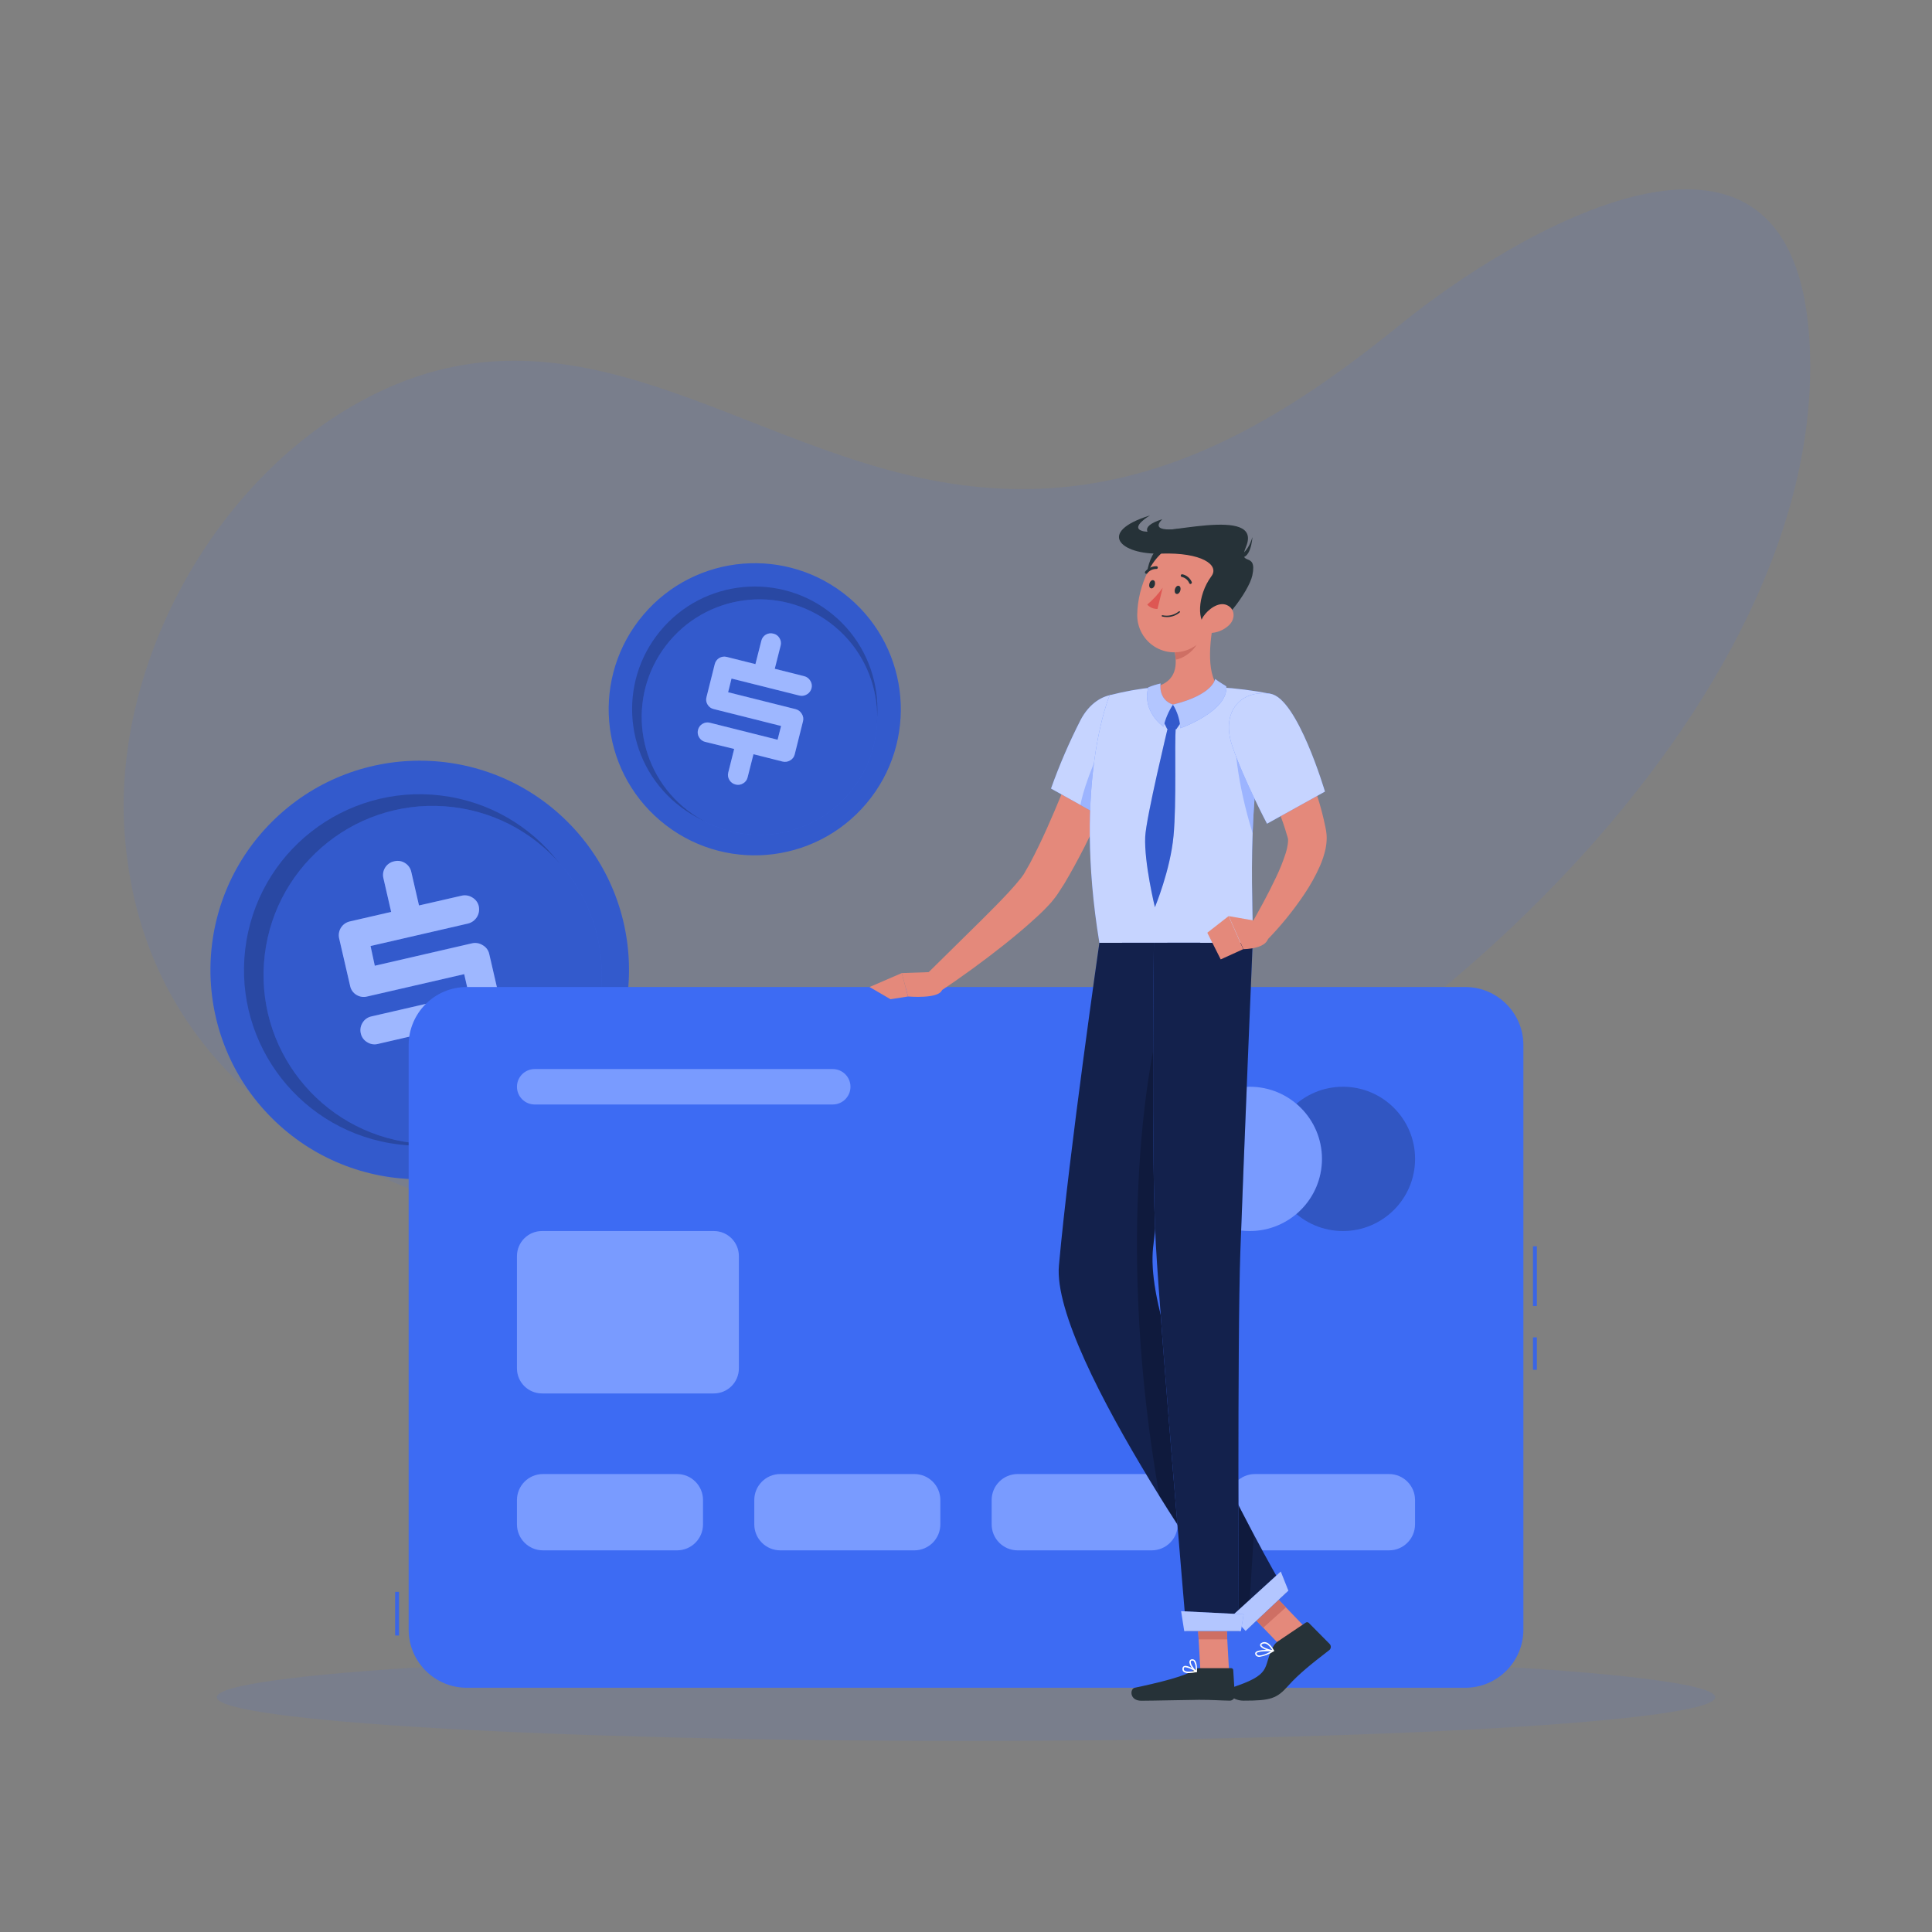 <svg viewBox="0 0 500 500" fill="none" xmlns="http://www.w3.org/2000/svg">
<rect x="0" y="0" width="500" height="500" fill="#808080" stroke="none"/>
<path opacity="0.1" d="M468.25 87.622C474.322 182.3 360.257 284.472 278.032 311.142C198.799 336.884 40.357 327.296 32.258 215.726C29.216 173.816 53.388 128.097 89.208 106.253C146.805 71.162 191.954 117.987 248.727 125.518C293.838 131.5 328.771 111.345 362.614 83.824C390.804 60.926 463.687 16.59 468.25 87.622Z" fill="#4070FF"/>
<path opacity="0.1" d="M250 450.56C357.082 450.56 443.89 445.492 443.89 439.24C443.89 432.988 357.082 427.92 250 427.92C142.917 427.92 56.11 432.988 56.11 439.24C56.11 445.492 142.917 450.56 250 450.56Z" fill="#4070FF"/>
<path d="M146.921 289.325C168.072 268.175 168.072 233.882 146.921 212.732C125.771 191.581 91.478 191.581 70.328 212.732C49.177 233.882 49.177 268.175 70.328 289.325C91.478 310.476 125.771 310.476 146.921 289.325Z" fill="#4070FF"/>
<path opacity="0.2" d="M146.921 289.325C168.072 268.175 168.072 233.882 146.921 212.732C125.771 191.581 91.478 191.581 70.328 212.732C49.177 233.882 49.177 268.175 70.328 289.325C91.478 310.476 125.771 310.476 146.921 289.325Z" fill="black"/>
<path opacity="0.2" d="M153.461 258.676C157.685 233.916 141.037 210.42 116.276 206.196C91.516 201.973 68.02 218.621 63.797 243.382C59.573 268.142 76.222 291.638 100.982 295.861C125.742 300.085 149.238 283.436 153.461 258.676Z" fill="black"/>
<path d="M155.635 255.384C157.323 231.272 139.144 210.356 115.031 208.668C90.918 206.98 70.003 225.159 68.315 249.272C66.627 273.385 84.806 294.3 108.919 295.988C133.032 297.676 153.947 279.497 155.635 255.384Z" fill="#4070FF"/>
<path opacity="0.2" d="M155.635 255.384C157.323 231.272 139.144 210.356 115.031 208.668C90.918 206.98 70.003 225.159 68.315 249.272C66.627 273.385 84.806 294.3 108.919 295.988C133.032 297.676 153.947 279.497 155.635 255.384Z" fill="black"/>
<path d="M126.61 246.86L129.46 259.21C129.581 259.681 129.603 260.173 129.523 260.653C129.444 261.134 129.266 261.592 129 262C128.742 262.417 128.402 262.777 128.002 263.061C127.602 263.344 127.149 263.545 126.67 263.65L115.81 266.16L117.81 274.85C117.928 275.32 117.946 275.809 117.863 276.286C117.78 276.763 117.599 277.217 117.33 277.62C117.072 278.03 116.731 278.382 116.33 278.654C115.929 278.926 115.476 279.112 115 279.2C114.523 279.32 114.026 279.342 113.54 279.267C113.054 279.191 112.588 279.019 112.17 278.76C111.753 278.515 111.392 278.185 111.11 277.793C110.827 277.4 110.63 276.953 110.53 276.48L108.53 267.69L97.76 270.18C97.296 270.292 96.814 270.309 96.343 270.23C95.872 270.151 95.422 269.977 95.02 269.72C94.602 269.475 94.24 269.146 93.956 268.753C93.672 268.361 93.472 267.914 93.37 267.44C93.256 266.973 93.238 266.487 93.317 266.013C93.397 265.539 93.571 265.085 93.83 264.68C94.077 264.266 94.407 263.907 94.8 263.627C95.192 263.346 95.638 263.15 96.11 263.05L121.31 257.24L120.13 252.11L95 257.9C94.535 258.019 94.05 258.042 93.576 257.968C93.102 257.894 92.647 257.725 92.24 257.47C91.823 257.219 91.462 256.885 91.181 256.487C90.901 256.089 90.706 255.637 90.61 255.16L87.77 242.86C87.551 241.914 87.717 240.921 88.231 240.098C88.745 239.274 89.565 238.689 90.51 238.47L101.23 236L99.23 227.3C99.114 226.84 99.091 226.361 99.164 225.892C99.236 225.424 99.401 224.974 99.65 224.57C99.914 224.132 100.268 223.756 100.689 223.467C101.109 223.177 101.587 222.98 102.09 222.89C102.552 222.778 103.033 222.76 103.502 222.839C103.972 222.919 104.42 223.092 104.82 223.35C105.231 223.603 105.586 223.936 105.864 224.329C106.143 224.723 106.339 225.169 106.44 225.64L108.44 234.33L119.44 231.81C119.916 231.695 120.41 231.677 120.893 231.758C121.376 231.839 121.838 232.016 122.25 232.28C122.667 232.52 123.03 232.844 123.316 233.231C123.602 233.618 123.804 234.061 123.91 234.53C124.121 235.497 123.945 236.508 123.42 237.347C122.894 238.186 122.062 238.787 121.1 239.02L95.9 244.83L97 249.93L122.11 244.14C122.586 244.025 123.08 244.007 123.563 244.088C124.046 244.169 124.507 244.346 124.92 244.61C125.344 244.845 125.714 245.167 126.005 245.555C126.296 245.943 126.502 246.387 126.61 246.86Z" fill="#4070FF"/>
<g opacity="0.7">
<path opacity="0.7" d="M126.61 246.86L129.46 259.21C129.581 259.681 129.603 260.173 129.523 260.653C129.444 261.134 129.266 261.592 129 262C128.742 262.417 128.402 262.777 128.002 263.061C127.602 263.344 127.149 263.545 126.67 263.65L115.81 266.16L117.81 274.85C117.928 275.32 117.946 275.809 117.863 276.286C117.78 276.763 117.599 277.217 117.33 277.62C117.072 278.03 116.731 278.382 116.33 278.654C115.929 278.926 115.476 279.112 115 279.2C114.523 279.32 114.026 279.342 113.54 279.267C113.054 279.191 112.588 279.019 112.17 278.76C111.753 278.515 111.392 278.185 111.11 277.793C110.827 277.4 110.63 276.953 110.53 276.48L108.53 267.69L97.76 270.18C97.296 270.292 96.814 270.309 96.343 270.23C95.872 270.151 95.422 269.977 95.02 269.72C94.602 269.475 94.24 269.146 93.956 268.753C93.672 268.361 93.472 267.914 93.37 267.44C93.256 266.973 93.238 266.487 93.317 266.013C93.397 265.539 93.571 265.085 93.83 264.68C94.077 264.266 94.407 263.907 94.8 263.627C95.192 263.346 95.638 263.15 96.11 263.05L121.31 257.24L120.13 252.11L95 257.9C94.535 258.019 94.05 258.042 93.576 257.968C93.102 257.894 92.647 257.725 92.24 257.47C91.823 257.219 91.462 256.885 91.181 256.487C90.901 256.089 90.706 255.637 90.61 255.16L87.77 242.86C87.551 241.914 87.717 240.921 88.231 240.098C88.745 239.274 89.565 238.689 90.51 238.47L101.23 236L99.23 227.3C99.114 226.84 99.091 226.361 99.164 225.892C99.236 225.424 99.401 224.974 99.65 224.57C99.914 224.132 100.268 223.756 100.689 223.467C101.109 223.177 101.587 222.98 102.09 222.89C102.552 222.778 103.033 222.76 103.502 222.839C103.972 222.919 104.42 223.092 104.82 223.35C105.231 223.603 105.586 223.936 105.864 224.329C106.143 224.723 106.339 225.169 106.44 225.64L108.44 234.33L119.44 231.81C119.916 231.695 120.41 231.677 120.893 231.758C121.376 231.839 121.838 232.016 122.25 232.28C122.667 232.52 123.03 232.844 123.316 233.231C123.602 233.618 123.804 234.061 123.91 234.53C124.121 235.497 123.945 236.508 123.42 237.347C122.894 238.186 122.062 238.787 121.1 239.02L95.9 244.83L97 249.93L122.11 244.14C122.586 244.025 123.08 244.007 123.563 244.088C124.046 244.169 124.507 244.346 124.92 244.61C125.344 244.845 125.714 245.167 126.005 245.555C126.296 245.943 126.502 246.387 126.61 246.86Z" fill="white"/>
</g>
<path d="M224.199 207.958C237.673 192.012 235.671 168.163 219.725 154.688C203.78 141.213 179.93 143.216 166.456 159.161C152.981 175.106 154.983 198.956 170.929 212.431C186.874 225.906 210.724 223.903 224.199 207.958Z" fill="#4070FF"/>
<path opacity="0.2" d="M224.199 207.958C237.673 192.012 235.671 168.163 219.725 154.688C203.78 141.213 179.93 143.216 166.456 159.161C152.981 175.106 154.983 198.956 170.929 212.431C186.874 225.906 210.724 223.903 224.199 207.958Z" fill="black"/>
<path opacity="0.2" d="M219.793 203.754C230.962 190.244 229.063 170.237 215.553 159.068C202.042 147.899 182.035 149.797 170.866 163.308C159.697 176.818 161.595 196.825 175.106 207.994C188.617 219.163 208.624 217.265 219.793 203.754Z" fill="black"/>
<path d="M220.751 204.086C230.969 190.716 228.414 171.593 215.044 161.374C201.674 151.156 182.551 153.711 172.333 167.081C162.114 180.451 164.669 199.574 178.039 209.792C191.409 220.011 210.532 217.456 220.751 204.086Z" fill="#4070FF"/>
<path opacity="0.2" d="M220.751 204.086C230.969 190.716 228.414 171.593 215.044 161.374C201.674 151.156 182.551 153.711 172.333 167.081C162.114 180.451 164.669 199.574 178.039 209.792C191.409 220.011 210.532 217.456 220.751 204.086Z" fill="black"/>
<path d="M207.82 186.66L205.67 195.24C205.592 195.566 205.447 195.873 205.244 196.14C205.04 196.406 204.784 196.628 204.49 196.79C204.193 196.97 203.863 197.089 203.52 197.139C203.176 197.189 202.826 197.169 202.49 197.08L195 195.19L193.48 201.19C193.403 201.518 193.258 201.826 193.055 202.095C192.851 202.363 192.594 202.586 192.3 202.75C192.016 202.926 191.7 203.043 191.37 203.092C191.04 203.142 190.703 203.124 190.38 203.04C190.047 202.962 189.734 202.818 189.457 202.617C189.181 202.416 188.947 202.162 188.77 201.87C188.59 201.585 188.47 201.265 188.418 200.931C188.366 200.597 188.384 200.257 188.47 199.93L190 193.83L182.5 192C182.175 191.922 181.869 191.779 181.601 191.58C181.333 191.381 181.108 191.129 180.94 190.84C180.759 190.557 180.639 190.239 180.588 189.906C180.536 189.574 180.554 189.235 180.64 188.91C180.715 188.581 180.856 188.271 181.056 187.999C181.255 187.728 181.509 187.5 181.8 187.33C182.088 187.154 182.408 187.039 182.741 186.991C183.075 186.943 183.415 186.963 183.74 187.05L201.24 191.44L202.14 187.88L184.69 183.5C184.363 183.427 184.055 183.287 183.785 183.089C183.515 182.891 183.288 182.64 183.12 182.35C182.939 182.065 182.82 181.744 182.772 181.41C182.724 181.076 182.747 180.735 182.84 180.41L184.98 171.86C185.061 171.534 185.205 171.227 185.405 170.958C185.605 170.688 185.856 170.46 186.144 170.288C186.432 170.116 186.752 170.003 187.084 169.955C187.416 169.908 187.755 169.926 188.08 170.01L195.5 171.87L197.02 165.87C197.094 165.531 197.236 165.212 197.44 164.931C197.643 164.65 197.902 164.414 198.201 164.239C198.499 164.063 198.831 163.951 199.175 163.91C199.519 163.869 199.868 163.9 200.2 164C200.522 164.075 200.826 164.215 201.091 164.413C201.356 164.611 201.577 164.862 201.74 165.15C201.917 165.435 202.034 165.753 202.084 166.085C202.134 166.417 202.115 166.755 202.03 167.08L200.51 173.08L208.11 174.99C208.443 175.07 208.757 175.216 209.032 175.421C209.307 175.625 209.538 175.884 209.71 176.18C209.892 176.461 210.015 176.776 210.07 177.107C210.125 177.437 210.111 177.775 210.03 178.1C209.947 178.433 209.797 178.746 209.591 179.021C209.385 179.296 209.126 179.527 208.83 179.7C208.535 179.884 208.205 180.005 207.861 180.057C207.517 180.108 207.166 180.089 206.83 180L189.32 175.61L188.44 179.15L205.88 183.52C206.213 183.6 206.527 183.746 206.802 183.951C207.077 184.155 207.308 184.414 207.48 184.71C207.673 184.992 207.803 185.312 207.861 185.648C207.92 185.984 207.906 186.33 207.82 186.66Z" fill="#4070FF"/>
<g opacity="0.7">
<path opacity="0.7" d="M207.82 186.66L205.67 195.24C205.592 195.566 205.447 195.873 205.244 196.14C205.04 196.406 204.784 196.628 204.49 196.79C204.193 196.97 203.863 197.089 203.52 197.139C203.176 197.189 202.826 197.169 202.49 197.08L195 195.19L193.48 201.19C193.403 201.518 193.258 201.826 193.055 202.095C192.851 202.363 192.594 202.586 192.3 202.75C192.016 202.926 191.7 203.043 191.37 203.092C191.04 203.142 190.703 203.124 190.38 203.04C190.047 202.962 189.734 202.818 189.457 202.617C189.181 202.416 188.947 202.162 188.77 201.87C188.59 201.585 188.47 201.265 188.418 200.931C188.366 200.597 188.384 200.257 188.47 199.93L190 193.83L182.5 192C182.175 191.922 181.869 191.779 181.601 191.58C181.333 191.381 181.108 191.129 180.94 190.84C180.759 190.557 180.639 190.239 180.588 189.906C180.536 189.574 180.554 189.235 180.64 188.91C180.715 188.581 180.856 188.271 181.056 187.999C181.255 187.728 181.509 187.5 181.8 187.33C182.088 187.154 182.408 187.039 182.741 186.991C183.075 186.943 183.415 186.963 183.74 187.05L201.24 191.44L202.14 187.88L184.69 183.5C184.363 183.427 184.055 183.287 183.785 183.089C183.515 182.891 183.288 182.64 183.12 182.35C182.939 182.065 182.82 181.744 182.772 181.41C182.724 181.076 182.747 180.735 182.84 180.41L184.98 171.86C185.061 171.534 185.205 171.227 185.405 170.958C185.605 170.688 185.856 170.46 186.144 170.288C186.432 170.116 186.752 170.003 187.084 169.955C187.416 169.908 187.755 169.926 188.08 170.01L195.5 171.87L197.02 165.87C197.094 165.531 197.236 165.212 197.44 164.931C197.643 164.65 197.902 164.414 198.201 164.239C198.499 164.063 198.831 163.951 199.175 163.91C199.519 163.869 199.868 163.9 200.2 164C200.522 164.075 200.826 164.215 201.091 164.413C201.356 164.611 201.577 164.862 201.74 165.15C201.917 165.435 202.034 165.753 202.084 166.085C202.134 166.417 202.115 166.755 202.03 167.08L200.51 173.08L208.11 174.99C208.443 175.07 208.757 175.216 209.032 175.421C209.307 175.625 209.538 175.884 209.71 176.18C209.892 176.461 210.015 176.776 210.07 177.107C210.125 177.437 210.111 177.775 210.03 178.1C209.947 178.433 209.797 178.746 209.591 179.021C209.385 179.296 209.126 179.527 208.83 179.7C208.535 179.884 208.205 180.005 207.861 180.057C207.517 180.108 207.166 180.089 206.83 180L189.32 175.61L188.44 179.15L205.88 183.52C206.213 183.6 206.527 183.746 206.802 183.951C207.077 184.155 207.308 184.414 207.48 184.71C207.673 184.992 207.803 185.312 207.861 185.648C207.92 185.984 207.906 186.33 207.82 186.66Z" fill="white"/>
</g>
<path d="M103.26 411.97H102.26V423.26H103.26V411.97Z" fill="#4070FF"/>
<path opacity="0.1" d="M103.26 411.97H102.26V423.26H103.26V411.97Z" fill="black"/>
<path d="M397.74 322.53H396.74V338H397.74V322.53Z" fill="#4070FF"/>
<path d="M397.74 346.11H396.74V354.5H397.74V346.11Z" fill="#4070FF"/>
<path opacity="0.1" d="M397.74 322.53H396.74V338H397.74V322.53Z" fill="black"/>
<path opacity="0.1" d="M397.74 346.11H396.74V354.5H397.74V346.11Z" fill="black"/>
<path d="M379.2 255.44H120.81C112.498 255.44 105.76 262.178 105.76 270.49V421.74C105.76 430.052 112.498 436.79 120.81 436.79H379.2C387.512 436.79 394.25 430.052 394.25 421.74V270.49C394.25 262.178 387.512 255.44 379.2 255.44Z" fill="#4070FF"/>
<path opacity="0.05" d="M379.2 255.44H120.81C112.498 255.44 105.76 262.178 105.76 270.49V421.74C105.76 430.052 112.498 436.79 120.81 436.79H379.2C387.512 436.79 394.25 430.052 394.25 421.74V270.49C394.25 262.178 387.512 255.44 379.2 255.44Z" fill="black"/>
<path opacity="0.2" d="M347.55 318.59C357.861 318.59 366.22 310.231 366.22 299.92C366.22 289.609 357.861 281.25 347.55 281.25C337.239 281.25 328.88 289.609 328.88 299.92C328.88 310.231 337.239 318.59 347.55 318.59Z" fill="black"/>
<path d="M323.45 318.59C333.761 318.59 342.12 310.231 342.12 299.92C342.12 289.609 333.761 281.25 323.45 281.25C313.139 281.25 304.78 289.609 304.78 299.92C304.78 310.231 313.139 318.59 323.45 318.59Z" fill="#4070FF"/>
<path opacity="0.3" d="M323.45 318.59C333.761 318.59 342.12 310.231 342.12 299.92C342.12 289.609 333.761 281.25 323.45 281.25C313.139 281.25 304.78 289.609 304.78 299.92C304.78 310.231 313.139 318.59 323.45 318.59Z" fill="white"/>
<path d="M184.74 318.59H140.27C136.691 318.59 133.79 321.491 133.79 325.07V354.14C133.79 357.719 136.691 360.62 140.27 360.62H184.74C188.319 360.62 191.22 357.719 191.22 354.14V325.07C191.22 321.491 188.319 318.59 184.74 318.59Z" fill="#4070FF"/>
<path opacity="0.3" d="M184.74 318.59H140.27C136.691 318.59 133.79 321.491 133.79 325.07V354.14C133.79 357.719 136.691 360.62 140.27 360.62H184.74C188.319 360.62 191.22 357.719 191.22 354.14V325.07C191.22 321.491 188.319 318.59 184.74 318.59Z" fill="white"/>
<path d="M215.51 276.67H138.38C135.845 276.67 133.79 278.723 133.79 281.255C133.79 283.787 135.845 285.84 138.38 285.84H215.51C218.045 285.84 220.1 283.787 220.1 281.255C220.1 278.723 218.045 276.67 215.51 276.67Z" fill="#4070FF"/>
<path opacity="0.3" d="M215.51 276.67H138.38C135.845 276.67 133.79 278.723 133.79 281.255C133.79 283.787 135.845 285.84 138.38 285.84H215.51C218.045 285.84 220.1 283.787 220.1 281.255C220.1 278.723 218.045 276.67 215.51 276.67Z" fill="white"/>
<path d="M175.21 381.48H140.52C136.803 381.48 133.79 384.493 133.79 388.21V394.5C133.79 398.217 136.803 401.23 140.52 401.23H175.21C178.927 401.23 181.94 398.217 181.94 394.5V388.21C181.94 384.493 178.927 381.48 175.21 381.48Z" fill="#4070FF"/>
<path opacity="0.3" d="M175.21 381.48H140.52C136.803 381.48 133.79 384.493 133.79 388.21V394.5C133.79 398.217 136.803 401.23 140.52 401.23H175.21C178.927 401.23 181.94 398.217 181.94 394.5V388.21C181.94 384.493 178.927 381.48 175.21 381.48Z" fill="white"/>
<path d="M236.63 381.48H201.94C198.223 381.48 195.21 384.493 195.21 388.21V394.5C195.21 398.217 198.223 401.23 201.94 401.23H236.63C240.347 401.23 243.36 398.217 243.36 394.5V388.21C243.36 384.493 240.347 381.48 236.63 381.48Z" fill="#4070FF"/>
<path opacity="0.3" d="M236.63 381.48H201.94C198.223 381.48 195.21 384.493 195.21 388.21V394.5C195.21 398.217 198.223 401.23 201.94 401.23H236.63C240.347 401.23 243.36 398.217 243.36 394.5V388.21C243.36 384.493 240.347 381.48 236.63 381.48Z" fill="white"/>
<path d="M298.06 381.48H263.37C259.653 381.48 256.64 384.493 256.64 388.21V394.5C256.64 398.217 259.653 401.23 263.37 401.23H298.06C301.777 401.23 304.79 398.217 304.79 394.5V388.21C304.79 384.493 301.777 381.48 298.06 381.48Z" fill="#4070FF"/>
<path opacity="0.3" d="M298.06 381.48H263.37C259.653 381.48 256.64 384.493 256.64 388.21V394.5C256.64 398.217 259.653 401.23 263.37 401.23H298.06C301.777 401.23 304.79 398.217 304.79 394.5V388.21C304.79 384.493 301.777 381.48 298.06 381.48Z" fill="white"/>
<path d="M359.48 381.48H324.79C321.073 381.48 318.06 384.493 318.06 388.21V394.5C318.06 398.217 321.073 401.23 324.79 401.23H359.48C363.197 401.23 366.21 398.217 366.21 394.5V388.21C366.21 384.493 363.197 381.48 359.48 381.48Z" fill="#4070FF"/>
<path opacity="0.3" d="M359.48 381.48H324.79C321.073 381.48 318.06 384.493 318.06 388.21V394.5C318.06 398.217 321.073 401.23 324.79 401.23H359.48C363.197 401.23 366.21 398.217 366.21 394.5V388.21C366.21 384.493 363.197 381.48 359.48 381.48Z" fill="white"/>
<path d="M293 189.82C290.63 196.51 288 202.98 285.21 209.45C282.386 216.029 279.146 222.422 275.51 228.59C275.02 229.38 274.51 230.17 273.98 230.96L273.59 231.55L273.06 232.28C272.7 232.74 272.36 233.14 272.06 233.53C270.8 234.935 269.465 236.27 268.06 237.53C265.39 240 262.67 242.24 259.92 244.45C254.4 248.83 248.76 252.93 242.92 256.82L239.43 252.49L254.13 238C256.56 235.59 258.97 233.16 261.22 230.73C262.33 229.52 263.41 228.28 264.3 227.14C264.52 226.86 264.71 226.58 264.88 226.34L265.09 226L265.38 225.48C265.77 224.79 266.18 224.12 266.56 223.41C269.62 217.66 272.32 211.41 274.92 205.07C277.52 198.73 280.02 192.34 282.42 186L293 189.82Z" fill="#E4897B"/>
<path d="M295.81 185C298.08 191.64 284.74 211.17 284.74 211.17L272 204.08C274.171 197.986 276.736 192.04 279.68 186.28C284.14 177.84 293.32 177.71 295.81 185Z" fill="#4070FF"/>
<path opacity="0.7" d="M295.81 185C298.08 191.64 284.74 211.17 284.74 211.17L272 204.08C274.171 197.986 276.736 192.04 279.68 186.28C284.14 177.84 293.32 177.71 295.81 185Z" fill="white"/>
<path opacity="0.31" d="M296 185.83C293.14 184.46 289.85 185.61 286.38 191.09C282.91 196.57 279.96 205.72 279.64 208.33L284.75 211.16C284.75 211.16 297.06 193.12 296 185.83Z" fill="#4070FF"/>
<path d="M287.18 179.92C287.18 179.92 277.66 202.31 284.52 244H324.17C324.66 237.91 321.86 208.22 328.73 179.54C324.365 178.69 319.949 178.129 315.51 177.86C309.898 177.54 304.272 177.54 298.66 177.86C294.786 178.253 290.949 178.942 287.18 179.92Z" fill="#4070FF"/>
<path opacity="0.7" d="M287.18 179.92C287.18 179.92 277.66 202.31 284.52 244H324.17C324.66 237.91 321.86 208.22 328.73 179.54C324.365 178.69 319.949 178.129 315.51 177.86C309.898 177.54 304.272 177.54 298.66 177.86C294.786 178.253 290.949 178.942 287.18 179.92Z" fill="white"/>
<path d="M338.21 421.63L332.34 426.89L321.15 415.24L327.03 409.98L338.21 421.63Z" fill="#E4897B"/>
<path d="M318.08 432.57H310.67L309.71 415.41H317.12L318.08 432.57Z" fill="#E4897B"/>
<path d="M321.16 415.24L326.92 421.25L332.8 415.98L327.04 409.98L321.16 415.24Z" fill="#CE6F64"/>
<path d="M317.12 415.41H309.71L310.21 424.26H317.62L317.12 415.41Z" fill="#CE6F64"/>
<path d="M284.52 244C284.52 244 276.71 298.06 274.05 327.48C271.91 351.09 322.96 421.48 322.96 421.48L332.83 412.19C332.83 412.19 295.55 349.08 298.42 322.8C301.2 297.35 310.62 243.97 310.62 243.97L284.52 244Z" fill="#4070FF"/>
<path opacity="0.7" d="M284.52 244C284.52 244 276.71 298.06 274.05 327.48C271.91 351.09 322.96 421.48 322.96 421.48L332.83 412.19C332.83 412.19 295.55 349.08 298.42 322.8C301.2 297.35 310.62 243.97 310.62 243.97L284.52 244Z" fill="black"/>
<path opacity="0.2" d="M298.42 322.83C299.85 309.72 303.05 289.18 305.8 272.36C304.36 269.54 300.32 263.83 300.32 263.83C296.7 276.34 288.83 323.5 300.06 387.19C311.76 406.05 322.96 421.51 322.96 421.51L324.49 397.19C313.68 376.85 296.43 341 298.42 322.83Z" fill="black"/>
<path d="M298.62 244C298.62 244 297.92 300.65 299.12 321.88C300.43 345.12 307.03 422.13 307.03 422.13H320.61C320.61 422.13 320.2 347 321 324C321.89 299 324.19 244 324.19 244H298.62Z" fill="#4070FF"/>
<path opacity="0.7" d="M298.62 244C298.62 244 297.92 300.65 299.12 321.88C300.43 345.12 307.03 422.13 307.03 422.13H320.61C320.61 422.13 320.2 347 321 324C321.89 299 324.19 244 324.19 244H298.62Z" fill="black"/>
<path d="M310.28 431.72H318.61C318.749 431.715 318.884 431.764 318.987 431.857C319.09 431.951 319.152 432.081 319.16 432.22L319.57 438.81C319.571 438.982 319.539 439.153 319.474 439.312C319.41 439.472 319.314 439.617 319.193 439.739C319.073 439.862 318.929 439.959 318.771 440.026C318.612 440.094 318.442 440.129 318.27 440.13C315.37 440.08 313.98 439.91 310.32 439.91C308.07 439.91 298.49 440.15 295.38 440.15C292.27 440.15 292.38 437.07 293.67 436.79C299.58 435.54 306.91 433.79 309.01 432.17C309.372 431.884 309.819 431.726 310.28 431.72Z" fill="#263238"/>
<path d="M330.72 424.78L337.86 419.97C337.977 419.878 338.121 419.827 338.27 419.827C338.419 419.827 338.563 419.878 338.68 419.97L344.14 425.48C344.247 425.601 344.325 425.744 344.37 425.899C344.415 426.054 344.426 426.217 344.401 426.376C344.376 426.535 344.317 426.687 344.227 426.821C344.137 426.955 344.018 427.067 343.88 427.15C339.32 430.66 336.03 433.31 333.43 436.23C330.43 439.64 328.81 440.13 321.81 440.13C318.57 440.13 316.74 437.4 318.06 436.98C329.72 433.29 326.6 431.68 329.44 426.27C329.736 425.675 330.176 425.163 330.72 424.78Z" fill="#263238"/>
<path d="M241.11 251.56L233.38 251.83L235 257.89C235 257.89 243.08 258.61 243.8 256.17L241.11 251.56Z" fill="#E4897B"/>
<path d="M225.04 255.44L230.46 258.6L235 257.89L233.38 251.83L225.04 255.44Z" fill="#E4897B"/>
<path opacity="0.31" d="M319.87 186.62C319.05 191.34 320.14 202.62 324.19 215.68C324.507 204.491 325.809 193.351 328.08 182.39V182.33C325.48 182.07 320.66 182.19 319.87 186.62Z" fill="#4070FF"/>
<path d="M314.5 158.88C313.25 164.3 311.84 174.24 315.5 177.88C315.5 177.88 313.92 182.37 303.84 182.37C292.76 182.37 298.65 177.88 298.65 177.88C304.75 176.44 304.75 171.95 303.84 167.74L314.5 158.88Z" fill="#E4897B"/>
<path d="M303.56 182.35L300.56 185.54L302.03 188.62L304.42 188.73L306.46 185.79L303.56 182.35Z" fill="#4070FF"/>
<path d="M310.16 162.49L303.85 167.71C304.077 168.696 304.218 169.7 304.27 170.71C306.59 170.38 309.85 167.84 310.18 165.42C310.357 164.451 310.35 163.457 310.16 162.49Z" fill="#CE6F64"/>
<path d="M301.35 140.5C297.56 141.79 294.53 151.84 298.95 154.5C303.37 157.16 308.55 138.05 301.35 140.5Z" fill="#263238"/>
<path d="M316.87 153.2C314.61 160.2 313.65 164.43 309.09 167.3C307.619 168.245 305.917 168.771 304.169 168.819C302.421 168.867 300.693 168.437 299.173 167.574C297.652 166.711 296.396 165.448 295.54 163.923C294.685 162.398 294.263 160.668 294.32 158.92C294.41 152.19 298.09 141.83 305.84 140.53C307.51 140.208 309.236 140.33 310.844 140.884C312.453 141.438 313.887 142.405 315.004 143.688C316.121 144.971 316.881 146.525 317.209 148.195C317.536 149.864 317.419 151.59 316.87 153.2Z" fill="#E4897B"/>
<path d="M322.47 141.5C320.21 146.96 325.47 142.4 324.11 148.88C323.23 153.1 315.61 163.21 312.67 162.29C309.73 161.37 309.76 154.2 313.51 149.13C315.67 146.22 311 142.92 300.51 143.27C290.02 143.62 283.68 137.72 297.62 133.39C297.62 133.39 292.48 136.39 295.53 137.39C299.85 139 327 130.56 322.47 141.5Z" fill="#263238"/>
<path d="M320.47 144C320.36 144 322.82 143.39 324.13 139C324.13 139.07 323.7 145.54 320.47 144Z" fill="#263238"/>
<path d="M300.84 134.36C294.39 136.36 297.06 138.61 299.73 139.17L305.85 136.77C296.55 138 300.84 134.36 300.84 134.36Z" fill="#263238"/>
<path d="M318.11 161.75C316.769 163.053 314.98 163.794 313.11 163.82C310.64 163.82 310.11 161.48 311.44 159.52C312.62 157.76 315.32 155.64 317.5 156.59C319.68 157.54 319.75 160.14 318.11 161.75Z" fill="#E4897B"/>
<path d="M305.48 152.81C305.33 153.39 304.9 153.81 304.48 153.71C304.06 153.61 303.91 153.08 304.06 152.5C304.21 151.92 304.64 151.5 305.06 151.61C305.48 151.72 305.63 152.23 305.48 152.81Z" fill="#263238"/>
<path d="M298.88 151.36C298.73 151.94 298.3 152.36 297.88 152.26C297.46 152.16 297.31 151.64 297.46 151.06C297.61 150.48 298.03 150.06 298.46 150.16C298.89 150.26 299 150.78 298.88 151.36Z" fill="#263238"/>
<path d="M300.9 152.11C299.763 153.729 298.418 155.192 296.9 156.46C297.234 156.831 297.645 157.125 298.105 157.32C298.564 157.515 299.061 157.607 299.56 157.59L300.9 152.11Z" fill="#DE5753"/>
<path d="M302 159.7C301.586 159.7 301.173 159.653 300.77 159.56C300.726 159.548 300.687 159.52 300.663 159.481C300.639 159.442 300.631 159.395 300.64 159.35C300.652 159.306 300.68 159.267 300.719 159.243C300.758 159.219 300.805 159.211 300.85 159.22C301.586 159.384 302.35 159.379 303.085 159.206C303.819 159.033 304.504 158.696 305.09 158.22C305.124 158.188 305.168 158.17 305.215 158.17C305.262 158.17 305.306 158.188 305.34 158.22C305.372 158.254 305.39 158.298 305.39 158.345C305.39 158.392 305.372 158.436 305.34 158.47C304.411 159.269 303.225 159.706 302 159.7Z" fill="#263238"/>
<path d="M308.1 151.14C308.032 151.141 307.965 151.122 307.908 151.084C307.851 151.047 307.806 150.993 307.78 150.93C307.616 150.529 307.358 150.173 307.027 149.893C306.696 149.613 306.303 149.416 305.88 149.32C305.834 149.314 305.789 149.299 305.749 149.275C305.709 149.252 305.674 149.22 305.646 149.183C305.618 149.146 305.598 149.103 305.587 149.058C305.575 149.013 305.573 148.966 305.58 148.92C305.595 148.828 305.645 148.745 305.72 148.689C305.794 148.633 305.888 148.608 305.98 148.62C306.519 148.73 307.023 148.969 307.448 149.318C307.873 149.666 308.207 150.113 308.42 150.62C308.44 150.662 308.451 150.707 308.452 150.753C308.454 150.8 308.446 150.846 308.429 150.889C308.412 150.932 308.387 150.971 308.354 151.004C308.322 151.037 308.283 151.063 308.24 151.08C308.198 151.11 308.151 151.131 308.1 151.14Z" fill="#263238"/>
<path d="M296.65 148.49C296.57 148.489 296.492 148.461 296.43 148.41C296.358 148.35 296.313 148.264 296.303 148.17C296.294 148.077 296.322 147.983 296.38 147.91C296.732 147.472 297.181 147.12 297.691 146.883C298.2 146.645 298.758 146.528 299.32 146.54C299.366 146.544 299.411 146.557 299.452 146.578C299.493 146.599 299.529 146.628 299.559 146.663C299.589 146.699 299.611 146.74 299.625 146.784C299.639 146.828 299.644 146.874 299.64 146.92C299.638 146.967 299.626 147.012 299.605 147.054C299.584 147.095 299.555 147.132 299.52 147.162C299.484 147.193 299.442 147.215 299.398 147.228C299.353 147.242 299.306 147.246 299.26 147.24C298.81 147.235 298.366 147.334 297.96 147.528C297.554 147.722 297.198 148.007 296.92 148.36C296.888 148.401 296.847 148.434 296.8 148.456C296.753 148.479 296.702 148.49 296.65 148.49Z" fill="#263238"/>
<path d="M330.65 184.65C331.43 185.86 332.08 186.93 332.74 188.09C333.4 189.25 334.03 190.37 334.65 191.53C335.87 193.84 337.02 196.2 338.07 198.61C340.273 203.544 341.926 208.705 343 214L343.1 214.51L343.15 214.76L343.22 215.18C343.305 215.739 343.349 216.304 343.35 216.87C343.34 217.817 343.24 218.762 343.05 219.69C342.711 221.221 342.222 222.715 341.59 224.15C340.467 226.664 339.129 229.077 337.59 231.36C334.681 235.702 331.374 239.763 327.71 243.49L323.36 240C325.78 235.78 328.19 231.4 330.21 227.11C331.203 225.058 332.052 222.94 332.75 220.77C333.035 219.865 333.23 218.934 333.33 217.99C333.365 217.681 333.365 217.369 333.33 217.06C333.33 216.97 333.33 216.89 333.27 216.88C333.21 216.87 333.27 216.88 333.27 216.83L333.21 216.63L333.09 216.22C332.458 214.014 331.707 211.844 330.84 209.72C329.96 207.55 328.98 205.39 327.95 203.24C326.92 201.09 325.81 198.97 324.67 196.85C324.11 195.79 323.52 194.74 322.93 193.7L321.17 190.7L330.65 184.65Z" fill="#E4897B"/>
<path d="M307.66 433C307.161 433.05 306.661 432.911 306.26 432.61C306.147 432.485 306.068 432.333 306.029 432.168C305.991 432.004 305.994 431.833 306.04 431.67C306.062 431.561 306.111 431.459 306.183 431.373C306.254 431.287 306.346 431.221 306.45 431.18C307.36 430.82 309.45 432.26 309.69 432.42C309.72 432.438 309.743 432.466 309.755 432.498C309.768 432.531 309.77 432.566 309.76 432.6C309.755 432.634 309.74 432.665 309.717 432.69C309.693 432.715 309.663 432.732 309.63 432.74C308.984 432.895 308.324 432.982 307.66 433ZM306.79 431.47C306.721 431.459 306.65 431.459 306.58 431.47C306.529 431.488 306.484 431.52 306.451 431.563C306.417 431.605 306.396 431.656 306.39 431.71C306.354 431.815 306.346 431.927 306.367 432.036C306.388 432.145 306.437 432.246 306.51 432.33C306.85 432.67 307.82 432.71 309.15 432.45C308.443 431.96 307.638 431.629 306.79 431.48V431.47Z" fill="white"/>
<path d="M309.59 432.75H309.5C308.76 432.31 307.66 430.75 307.83 429.95C307.86 429.803 307.938 429.671 308.052 429.575C308.167 429.478 308.311 429.424 308.46 429.42C308.592 429.403 308.726 429.416 308.852 429.457C308.979 429.499 309.094 429.568 309.19 429.66C309.94 430.39 309.77 432.52 309.77 432.61C309.766 432.64 309.755 432.668 309.738 432.693C309.72 432.717 309.697 432.737 309.67 432.75H309.59ZM308.59 429.75H308.51C308.26 429.75 308.2 429.9 308.18 430C308.07 430.53 308.8 431.7 309.44 432.24C309.532 431.429 309.364 430.609 308.96 429.9C308.91 429.851 308.85 429.813 308.785 429.787C308.72 429.761 308.65 429.749 308.58 429.75H308.59Z" fill="white"/>
<path d="M325.92 428.8C325.735 428.806 325.551 428.771 325.38 428.7C325.248 428.647 325.131 428.563 325.039 428.455C324.947 428.347 324.882 428.218 324.85 428.08C324.825 427.996 324.821 427.906 324.841 427.821C324.86 427.735 324.901 427.655 324.96 427.59C325.63 426.78 329.14 427.02 329.54 427.05C329.577 427.051 329.613 427.065 329.642 427.088C329.671 427.112 329.691 427.144 329.7 427.18C329.708 427.216 329.704 427.254 329.69 427.288C329.676 427.322 329.651 427.35 329.62 427.37C328.503 428.106 327.242 428.594 325.92 428.8ZM328.04 427.34C326.81 427.34 325.52 427.46 325.23 427.81C325.213 427.837 325.204 427.868 325.204 427.9C325.204 427.932 325.213 427.963 325.23 427.99C325.247 428.077 325.285 428.157 325.341 428.226C325.397 428.294 325.468 428.347 325.55 428.38C326.11 428.61 327.37 428.23 328.96 427.38L328.04 427.34Z" fill="white"/>
<path d="M329.53 427.4C328.53 427.4 326.28 426.63 326.11 425.83C326.11 425.63 326.11 425.35 326.59 425.12C328.31 424.31 329.64 427.03 329.7 427.12C329.712 427.148 329.718 427.179 329.718 427.21C329.718 427.241 329.712 427.272 329.7 427.3C329.684 427.331 329.659 427.356 329.629 427.374C329.599 427.391 329.565 427.4 329.53 427.4ZM327.22 425.33C327.05 425.328 326.883 425.366 326.73 425.44C326.52 425.54 326.42 425.65 326.44 425.75C326.54 426.22 328.16 426.88 329.22 427.02C328.9 426.48 328.13 425.33 327.22 425.33Z" fill="white"/>
<path d="M325.34 238.38L318 237.09L321.79 245.64C321.79 245.64 328.52 245.64 328.22 242.12L325.34 238.38Z" fill="#E4897B"/>
<path d="M312.45 241.39L315.92 248.29L321.75 245.64L317.96 237.09L312.45 241.39Z" fill="#E4897B"/>
<path d="M333.43 411.66L322.36 422.08L318.79 418.25L331.46 406.71L333.43 411.66Z" fill="#4070FF"/>
<path opacity="0.6" d="M333.43 411.66L322.36 422.08L318.79 418.25L331.46 406.71L333.43 411.66Z" fill="white"/>
<path d="M321.15 422.13H306.48L305.67 416.97L321.86 417.78L321.15 422.13Z" fill="#4070FF"/>
<path opacity="0.6" d="M321.15 422.13H306.48L305.67 416.97L321.86 417.78L321.15 422.13Z" fill="white"/>
<path d="M328.73 179.54C335.73 180.54 342.9 204.86 342.9 204.86L327.9 213.18C327.9 213.18 321.81 201.62 318.9 193.04C315.85 184.05 321.24 178.44 328.73 179.54Z" fill="#4070FF"/>
<path opacity="0.7" d="M328.73 179.54C335.73 180.54 342.9 204.86 342.9 204.86L327.9 213.18C327.9 213.18 321.81 201.62 318.9 193.04C315.85 184.05 321.24 178.44 328.73 179.54Z" fill="white"/>
<path opacity="0.2" d="M303.56 182.35L300.56 185.54L302.03 188.62L304.42 188.73L306.46 185.79L303.56 182.35Z" fill="black"/>
<path d="M302.29 188.07C302.29 188.07 296.6 211.64 296.38 216.54C296.07 223.28 298.89 234.79 298.89 234.79C298.89 234.79 302.89 225.22 303.71 216.33C304.53 207.44 303.92 193.06 304.29 188.07H302.29Z" fill="#4070FF"/>
<path opacity="0.2" d="M302.29 188.07C302.29 188.07 296.6 211.64 296.38 216.54C296.07 223.28 298.89 234.79 298.89 234.79C298.89 234.79 302.89 225.22 303.71 216.33C304.53 207.44 303.92 193.06 304.29 188.07H302.29Z" fill="black"/>
<path d="M303.56 182.35C304.7 184.195 305.36 186.295 305.48 188.46C305.48 188.46 317.96 184.06 317.37 177.61C317.37 177.61 315.6 176.56 314.48 175.71C314.48 175.71 314.06 179.77 303.56 182.35Z" fill="#4070FF"/>
<path opacity="0.6" d="M303.56 182.35C304.7 184.195 305.36 186.295 305.48 188.46C305.48 188.46 317.96 184.06 317.37 177.61C317.37 177.61 315.6 176.56 314.48 175.71C314.48 175.71 314.06 179.77 303.56 182.35Z" fill="white"/>
<path d="M303.56 182.35C302.413 184.096 301.587 186.033 301.12 188.07C301.12 188.07 295.47 184.25 297.17 177.88C298.205 177.463 299.272 177.128 300.36 176.88C300.36 176.88 299.62 181 303.56 182.35Z" fill="#4070FF"/>
<path opacity="0.6" d="M303.56 182.35C302.413 184.096 301.587 186.033 301.12 188.07C301.12 188.07 295.47 184.25 297.17 177.88C298.205 177.463 299.272 177.128 300.36 176.88C300.36 176.88 299.62 181 303.56 182.35Z" fill="white"/>
</svg>
